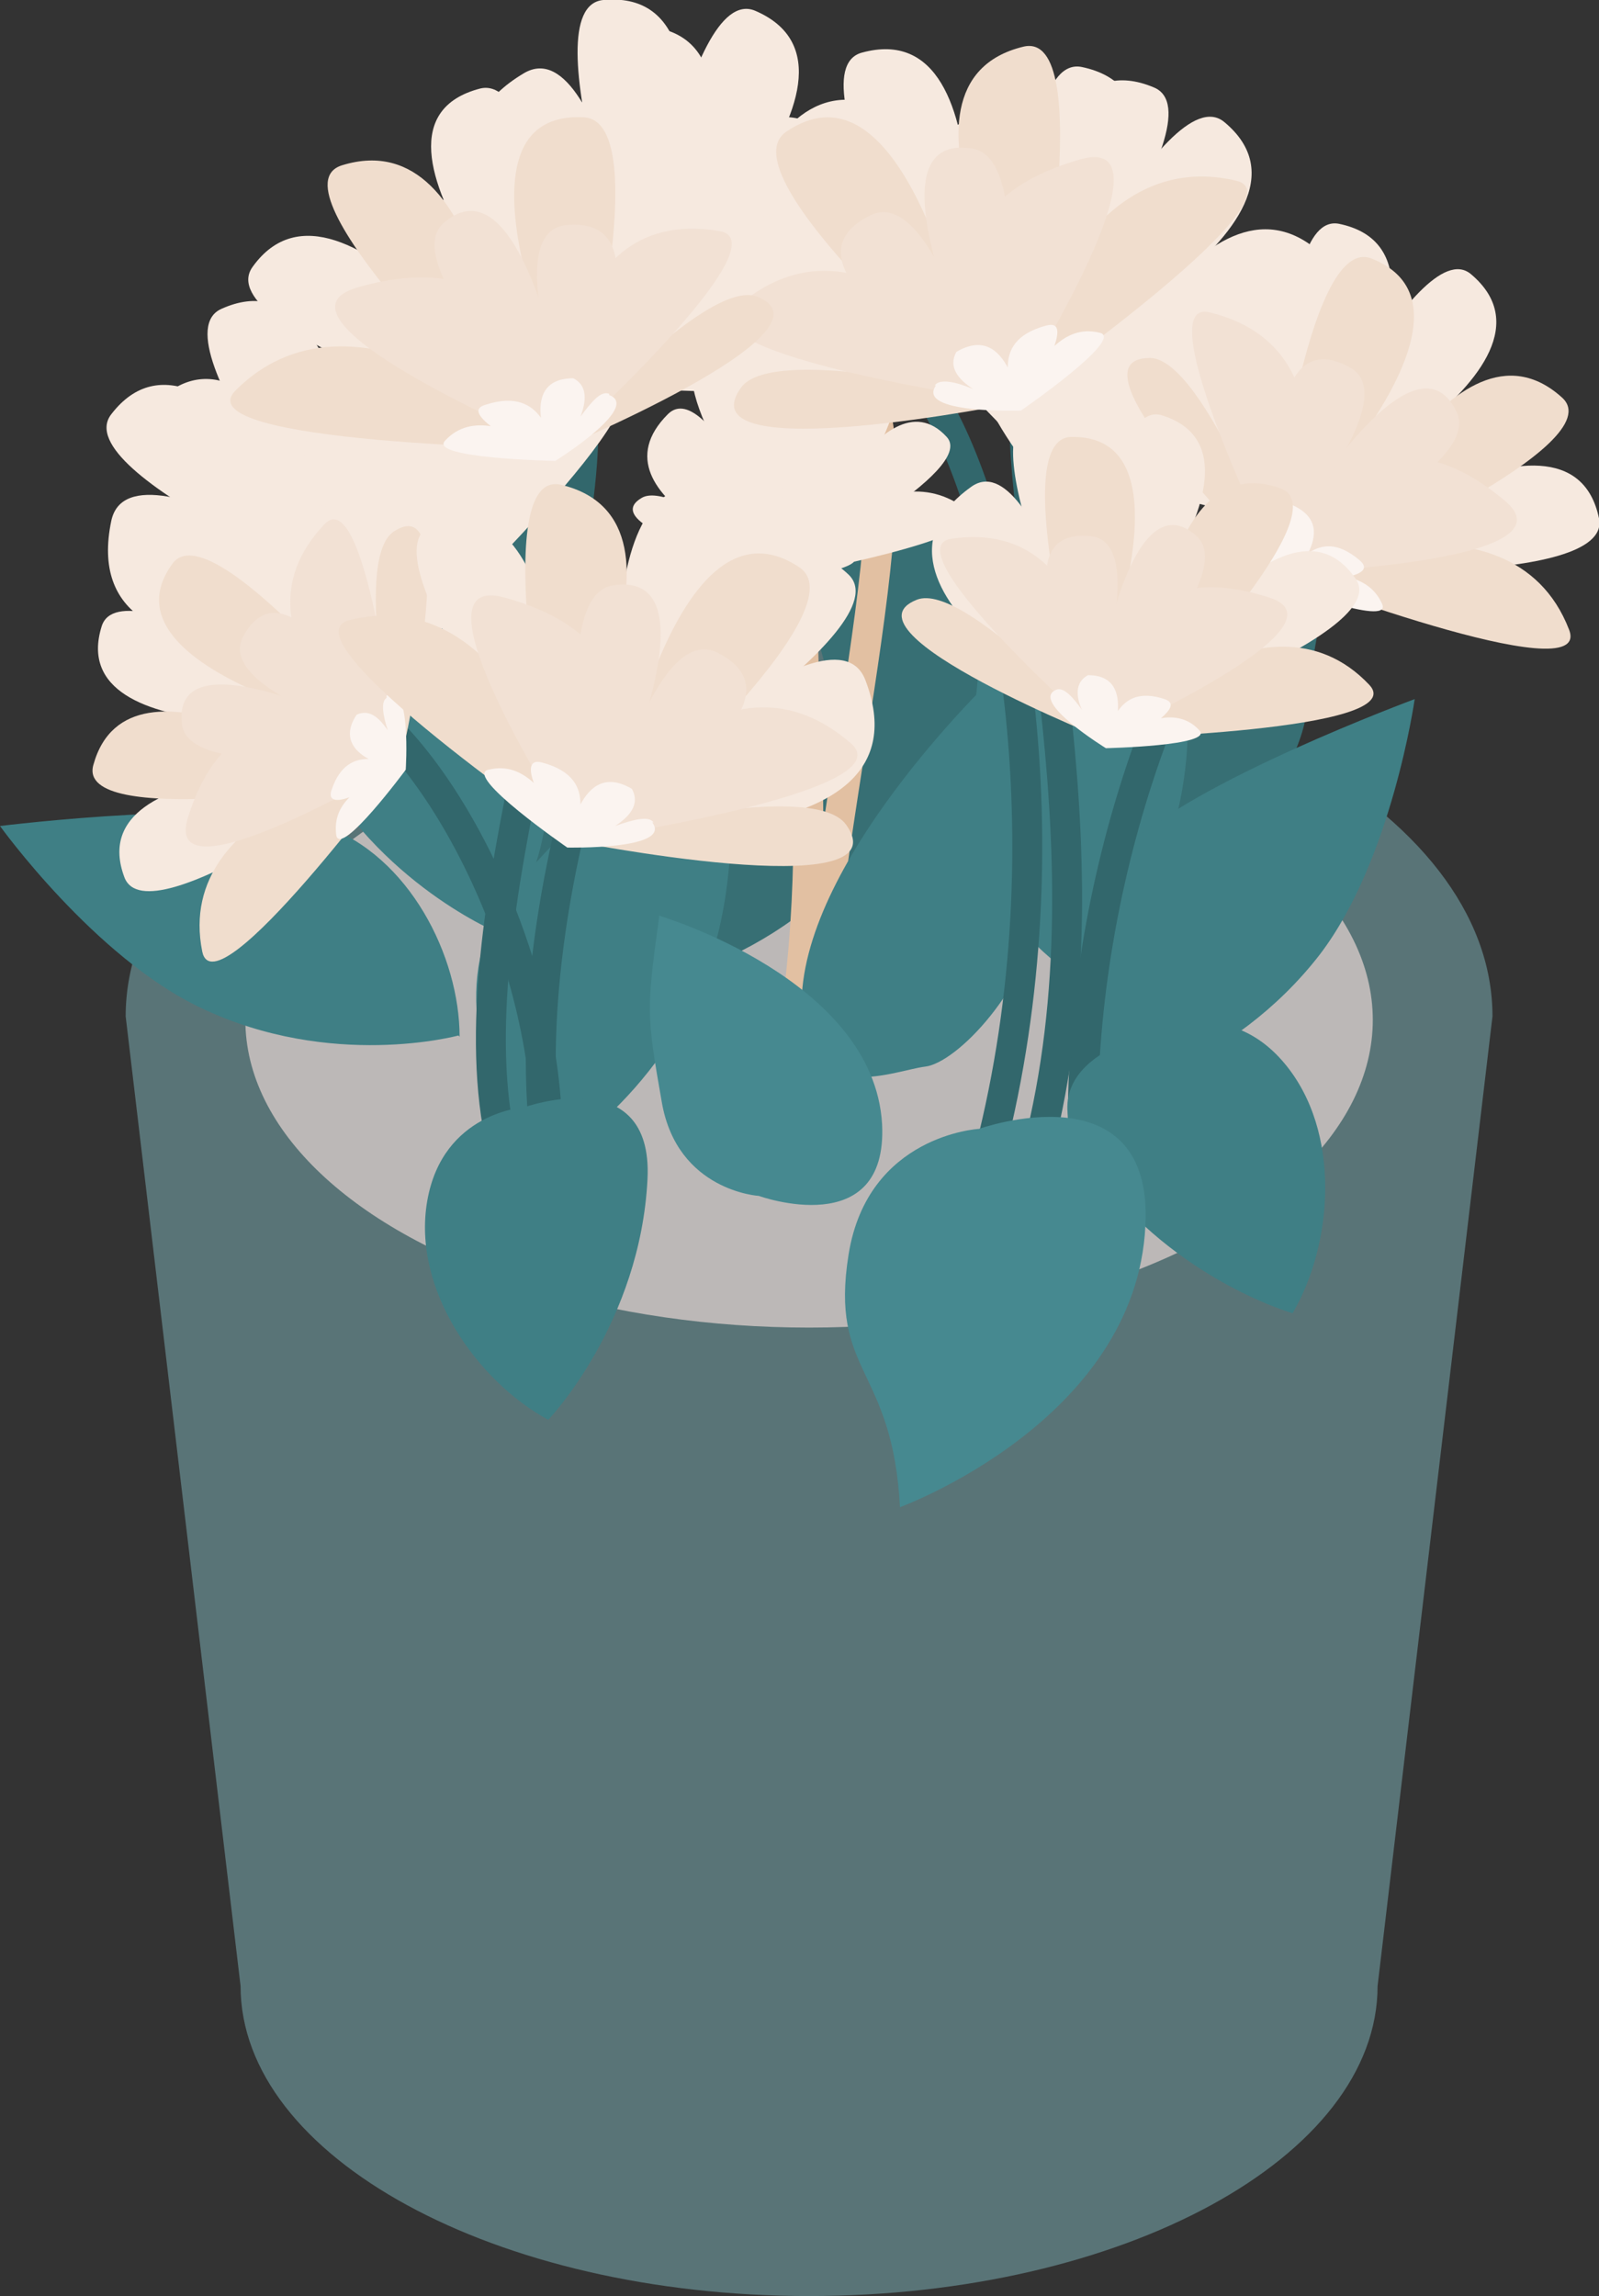 <?xml version="1.0" encoding="UTF-8"?><svg id="uuid-340d077f-94ca-42fc-8da1-13c905442d2b" xmlns="http://www.w3.org/2000/svg" viewBox="0 0 13.36 19.18"><rect x="0" y="0" width="13.36" height="19.18" fill="#333333" stroke="none"/><g id="uuid-2d48d564-c71b-4140-a41b-dbc7ee51b61e"><g><path d="m6.76,5.37c3.15,0,5.71,1.39,5.71,3.12l-.96,8.1c0,1.43-2.13,2.59-4.75,2.59s-4.75-1.16-4.75-2.59l-.96-8.1c0-1.72,2.55-3.12,5.71-3.12Z" style="fill:#597477;"/><ellipse cx="6.76" cy="8.52" rx="4.71" ry="2.57" style="fill:#bcb8b7;"/><path d="m8.6,7.5s-1.01-.43-1.54-1.52c-.44-.89-.37-2.24-.37-2.24,0,0,1.72,1.05,2.12,1.68s.21,1.55-.21,2.08Z" style="fill:#376f74;"/><path d="m4.34,7.93s.87-.67,1.12-1.85c.21-.97-1.3-2.34-1.3-2.34,0,0-.3,1.52-.54,2.23s.18,1.56.72,1.96Z" style="fill:#376f74;"/><path d="m9.51,7.37s-.54-.96-.31-2.14c.19-.97,2.1-1.14,2.1-1.14,0,0-.31,1.02-.37,1.76s-.78,1.36-1.43,1.53Z" style="fill:#376f74;"/><path d="m4.99,8.3s1.1-.06,1.97-.9c.71-.68,1.11-1.98,1.11-1.98,0,0-1.97.4-2.57.85s-.73,1.39-.51,2.03Z" style="fill:#376f74;"/><path d="m3.83,8.65s-1.06.29-2.15-.23c-.89-.42-1.68-1.52-1.68-1.52,0,0,2-.25,2.71,0s1.13,1.09,1.13,1.76Z" style="fill:#3f7f85;"/><path d="m4.55,9.73s.96-.54,1.37-1.67c.34-.93.13-2.26.13-2.26,0,0-1.6,1.23-1.93,1.89s-.04,1.57.43,2.04Z" style="fill:#3f7f85;"/><path d="m9.1,8.22s.76-.8.82-2c.05-.99-1.65-2.11-1.65-2.11,0,0-.06,1.55-.19,2.28s.42,1.51,1.01,1.83Z" style="fill:#3f7f85;"/><path d="m4.18,7.8s-1.02-.41-1.58-1.48c-.46-.88.93-2.2.93-2.2,0,0,.39.99.81,1.61s.24,1.55-.17,2.08Z" style="fill:#3f7f85;"/><path d="m9.22,9.16s1.07-.23,1.81-1.19c.6-.79.79-2.13.79-2.13,0,0-1.89.7-2.4,1.24s-.5,1.49-.19,2.08Z" style="fill:#3f7f85;"/><path d="m10.55,4.48c-.67.72-1.56,2.83-1.5,5.1" style="fill:none; stroke:#32676c; stroke-miterlimit:10; stroke-width:.25px;"/><path d="m8.58,3.17c-.17,1.16.76,3.84.09,6.44" style="fill:none; stroke:#32676c; stroke-miterlimit:10; stroke-width:.25px;"/><path d="m7.31,3.41c.28,1.14-.62,4.14-.56,6.41" style="fill:none; stroke:#e2c0a2; stroke-miterlimit:10; stroke-width:.25px;"/><path d="m6.75,4.6c-.17,1.16.3,2.65-.37,5.26" style="fill:none; stroke:#e2c0a2; stroke-miterlimit:10; stroke-width:.25px;"/><g><path d="m3.06,5.93c.75.58,1.64,2.34,1.5,3.96" style="fill:none; stroke:#32676c; stroke-miterlimit:10; stroke-width:.25px;"/><path d="m6.12,3.61c-1.11,1.73-1.96,4.65-1.45,6.5" style="fill:none; stroke:#32676c; stroke-miterlimit:10; stroke-width:.25px;"/><path d="m4.87,3.41c.09,1.55-1.18,4.53-.63,6.34" style="fill:none; stroke:#32676c; stroke-miterlimit:10; stroke-width:.25px;"/></g><path d="m4.59,11.85s.76-.8.82-2c.05-.99-1.03-.6-1.03-.6,0,0-.68.04-.81.78s.42,1.51,1.01,1.83Z" style="fill:#3f7f85;"/><path d="m8.34,5.62s-1.57,1.48-1.64,2.69c-.05.99.77.63,1.03.6s.86-.64.99-1.37-.27-1.12-.38-1.92Z" style="fill:#3f7f85;"/><path d="m10.8,10.97s-1.06-.3-1.73-1.3c-.55-.82.57-1.04.57-1.04,0,0,.61-.32,1.09.25s.41,1.51.07,2.09Z" style="fill:#3f7f85;"/><path d="m5.51,7.65s1.79.53,1.86,1.74c.05.99-1.03.6-1.03.6,0,0-.68-.04-.81-.78s-.13-.77-.02-1.57Z" style="fill:#468990;"/><path d="m7.78,3.31c.64,1.02,1.16,3.7.49,6.31" style="fill:none; stroke:#32676c; stroke-miterlimit:10; stroke-width:.25px;"/><path d="m7.52,12.59s1.97-.72,2.05-2.35c.07-1.33-1.39-.81-1.39-.81,0,0-.93.05-1.09,1.05s.37.93.43,2.12Z" style="fill:#468990;"/><g><path d="m8.56,3.15s1.18-2.54,1.67-2.13c1.01.84-1.67,2.13-1.67,2.13Z" style="fill:#f6e9df;"/><path d="m8.58,3.23s-.16-2.8.46-2.67c1.29.27-.46,2.67-.46,2.67Z" style="fill:#f6e9df;"/><path d="m8.69,3.66s2.8.17,2.67-.46c-.27-1.29-2.67.46-2.67.46Z" style="fill:#f6e9df;"/><path d="m8.58,3.63s.43-2.86-.34-2.67c-1.61.39.34,2.67.34,2.67Z" style="fill:#f6e9df;"/><path d="m9.01,3.62s2.49-1.08,2.02-1.51c-.98-.88-2.02,1.51-2.02,1.51Z" style="fill:#f6e9df;"/><path d="m8.42,3.43s.31-2.79.91-2.55c1.22.48-.91,2.55-.91,2.55Z" style="fill:#f6e9df;"/><path d="m8.4,3.59s1.94-.83,1.69-1.35c-.43-.89-1.69,1.35-1.69,1.35Z" style="fill:#f6e9df;"/><path d="m8.5,3.42s1.14-1.29.63-1.57c-.86-.48-.63,1.57-.63,1.57Z" style="fill:#f6e9df;"/><g><path d="m8.49,3.7s2.84,1.08,2.61.51c-.53-1.37-2.61-.51-2.61-.51Z" style="fill:#f6e9df;"/><path d="m8.56,3.75s-.72-1.98-1.21-1.99c-.85-.01,1.21,1.99,1.21,1.99Z" style="fill:#f6e9df;"/><path d="m8.49,3.7s2.72-.08,2.03-.66c-1.38-1.15-2.03.66-2.03.66Z" style="fill:#f6e9df;"/><path d="m8.51,3.68s-1.23-2.48-.63-2.33c1.48.37.63,2.33.63,2.33Z" style="fill:#f6e9df;"/></g><path d="m8.28,3.09c.07,0,.12.13.16.28,0-.14.03-.28.18-.29.23.1.21.28.13.43.11-.07.26-.1.47.07.09.07.02.12-.1.16.13.03.25.1.31.25.08.2-.91-.18-.91-.18,0,0-.52-.71-.23-.71Z" style="fill:#f6e9df;"/></g><g><path d="m5.33,2.62S5.72-.16,6.31.09c1.21.52-.98,2.53-.98,2.53Z" style="fill:#f6e9df;"/><path d="m5.37,2.69S4.41.06,5.04,0c1.31-.12.33,2.69.33,2.69Z" style="fill:#f6e9df;"/><path d="m5.61,3.07s2.73-.65,2.42-1.21c-.63-1.15-2.42,1.21-2.42,1.21Z" style="fill:#f6e9df;"/><path d="m5.49,3.07s-.42-2.86-1.11-2.46c-1.42.84,1.11,2.46,1.11,2.46Z" style="fill:#f6e9df;"/><path d="m5.9,2.94s2.07-1.76,1.49-2.03c-1.19-.55-1.49,2.03-1.49,2.03Z" style="fill:#f6e9df;"/><path d="m5.28,2.93s-.51-2.76.12-2.71c1.31.11-.12,2.71-.12,2.71Z" style="fill:#f6e9df;"/><path d="m5.31,3.09s1.62-1.36,1.22-1.79c-.67-.73-1.22,1.79-1.22,1.79Z" style="fill:#f6e9df;"/><path d="m5.35,2.89s.72-1.56.15-1.69c-.97-.21-.15,1.69-.15,1.69Z" style="fill:#f6e9df;"/><g><path d="m5.42,3.17s3.03.21,2.65-.27c-.9-1.16-2.65.27-2.65.27Z" style="fill:#f6e9df;"/><path d="m5.5,3.2s-1.26-1.69-1.74-1.55c-.81.23,1.74,1.55,1.74,1.55Z" style="fill:#f6e9df;"/><path d="m5.42,3.17s2.58-.87,1.76-1.22c-1.65-.7-1.76,1.22-1.76,1.22Z" style="fill:#f6e9df;"/><path d="m5.43,3.14s-1.89-2.02-1.28-2.05c1.52-.07,1.28,2.05,1.28,2.05Z" style="fill:#f6e9df;"/></g><path d="m5.04,2.64c.07-.02.15.09.23.22-.04-.14-.05-.27.09-.33.25.03.29.2.25.37.09-.1.22-.18.46-.07.1.04.05.11-.05.18.13-.01.26.02.37.15.13.17-.92.09-.92.09,0,0-.71-.53-.42-.61Z" style="fill:#f6e9df;"/></g><g><path d="m6.43,4.5s-.18-1.69.2-1.63c.79.13-.2,1.63-.2,1.63Z" style="fill:#f6e9df;"/><path d="m6.46,4.54s-.96-1.41-.59-1.53c.75-.26.59,1.53.59,1.53Z" style="fill:#f6e9df;"/><path d="m6.66,4.72s1.51-.79,1.25-1.07c-.54-.59-1.25,1.07-1.25,1.07Z" style="fill:#f6e9df;"/><path d="m6.59,4.74s-.67-1.62-1.01-1.28c-.71.71,1.01,1.28,1.01,1.28Z" style="fill:#f6e9df;"/><path d="m6.81,4.6s.96-1.34.58-1.41c-.78-.15-.58,1.41-.58,1.41Z" style="fill:#f6e9df;"/><path d="m6.44,4.69s-.71-1.55-.33-1.61c.79-.13.33,1.61.33,1.61Z" style="fill:#f6e9df;"/><path d="m6.48,4.78s.75-1.04.46-1.23c-.5-.33-.46,1.23-.46,1.23Z" style="fill:#f6e9df;"/><path d="m6.48,4.66s.19-1.03-.16-1.02c-.6.02.16,1.02.16,1.02Z" style="fill:#f6e9df;"/><g><path d="m6.56,4.81s1.81-.32,1.52-.55c-.7-.55-1.52.55-1.52.55Z" style="fill:#f6e9df;"/><path d="m6.61,4.81s-.99-.81-1.25-.65c-.44.26,1.25.65,1.25.65Z" style="fill:#f6e9df;"/><path d="m6.56,4.81s1.39-.89.85-.98c-1.08-.17-.85.98-.85.98Z" style="fill:#f6e9df;"/><path d="m6.56,4.79s-1.41-.91-1.05-1.02c.89-.27,1.05,1.02,1.05,1.02Z" style="fill:#f6e9df;"/></g><path d="m6.26,4.56s.1.03.17.1c-.04-.07-.07-.15,0-.21.15-.02.2.08.2.18.04-.07.1-.14.26-.11.07.01.05.06,0,.11.08-.03.16-.03.24.03.1.08-.53.19-.53.19,0,0-.49-.21-.34-.3Z" style="fill:#f6e9df;"/></g><g><path d="m3.05,5.01s-1.78-2.17-1.2-2.43c1.2-.54,1.2,2.43,1.2,2.43Z" style="fill:#f6e9df;"/><path d="m3.14,5.03S.54,3.96.93,3.46c.8-1.04,2.21,1.57,2.21,1.57Z" style="fill:#f6e9df;"/><path d="m3.57,5.11s1.36-2.45.74-2.61c-1.28-.32-.74,2.61-.74,2.61Z" style="fill:#f6e9df;"/><path d="m3.49,5.19s-2.39-1.63-2.56-.84c-.34,1.62,2.56.84,2.56.84Z" style="fill:#f6e9df;"/><path d="m3.67,4.8s.1-2.72-.49-2.47c-1.21.5.49,2.47.49,2.47Z" style="fill:#f6e9df;"/><path d="m3.24,5.26s-2.38-1.49-1.91-1.92c.96-.89,1.91,1.92,1.91,1.92Z" style="fill:#f6e9df;"/><path d="m3.38,5.34s.09-2.11-.49-2.11c-.99,0,.49,2.11.49,2.11Z" style="fill:#f6e9df;"/><path d="m3.27,5.18s-.67-1.59-1.14-1.25c-.81.57,1.14,1.25,1.14,1.25Z" style="fill:#f6e9df;"/><g><path d="m3.52,5.31s2.2-2.09,1.59-2.14c-1.46-.12-1.59,2.14-1.59,2.14Z" style="fill:#f6e9df;"/><path d="m3.59,5.27s-2.09-.21-2.31.24c-.38.76,2.31-.24,2.31-.24Z" style="fill:#f6e9df;"/><path d="m3.52,5.31s1.11-2.49.29-2.12c-1.64.74-.29,2.12-.29,2.12Z" style="fill:#f6e9df;"/><path d="m3.51,5.29s-2.77.03-2.37-.44c.97-1.17,2.37.44,2.37.44Z" style="fill:#f6e9df;"/></g><path d="m2.87,5.24c.03-.07.17-.05.32-.02-.13-.06-.23-.15-.19-.29.2-.17.34-.07.44.06-.02-.14.02-.28.26-.39.1-.05.12.04.1.16.08-.1.19-.18.36-.17.21.02-.55.74-.55.74,0,0-.87.16-.74-.1Z" style="fill:#f6e9df;"/></g><g><path d="m3.05,6s-2.03-1.3-2.2-.77c-.34,1.08,2.2.77,2.2.77Z" style="fill:#f6e9df;"/><path d="m3.07,6.07s-1.18-2.1-1.57-1.72c-.81.79,1.57,1.72,1.57,1.72Z" style="fill:#f6e9df;"/><path d="m3.19,6.43s-1.95,1.42-2.15.9c-.4-1.06,2.15-.9,2.15-.9Z" style="fill:#f6e9df;"/><path d="m3.25,6.36s-1.64-1.87-.98-2.09c1.34-.46.98,2.09.98,2.09Z" style="fill:#f6e9df;"/><path d="m2.94,6.55s-2.31.37-2.16-.16c.3-1.09,2.16.16,2.16.16Z" style="fill:#f0ddcd;"/><path d="m3.28,6.14s-1.52-1.88-1.84-1.43c-.66.91,1.84,1.43,1.84,1.43Z" style="fill:#f0ddcd;"/><path d="m3.37,6.25s-1.79.3-1.85-.2c-.1-.85,1.85.2,1.85.2Z" style="fill:#f2e1d4;"/><path d="m3.22,6.17s-1.42-.4-1.19-.85c.4-.75,1.19.85,1.19.85Z" style="fill:#f2e1d4;"/><g><path d="m3.35,6.37s-1.55,2.1-1.66,1.58c-.25-1.24,1.66-1.58,1.66-1.58Z" style="fill:#f0ddcd;"/><path d="m3.33,6.44s-.4-1.76-.04-2c.61-.4.04,2,.04,2Z" style="fill:#f0ddcd;"/><path d="m3.35,6.37s-2.01,1.2-1.78.46c.46-1.47,1.78-.46,1.78-.46Z" style="fill:#f2e1d4;"/><path d="m3.33,6.36s-.26-2.36-.62-1.98c-.9.95.62,1.98.62,1.98Z" style="fill:#f2e1d4;"/></g><path d="m3.23,5.83c-.05.03-.03.15.01.27-.07-.1-.15-.18-.26-.13-.12.18-.03.3.1.37-.12,0-.24.05-.31.26-.03.09.04.1.15.06-.08.08-.13.18-.11.32.04.18.58-.55.58-.55,0,0,.05-.76-.16-.62Z" style="fill:#fbf4f0;"/></g><g><path d="m5.25,6.67s1.42-2.42.8-2.59c-1.27-.35-.8,2.59-.8,2.59Z" style="fill:#f6e9df;"/><path d="m5.16,6.7s2.39-1.46,1.93-1.9c-.95-.9-1.93,1.9-1.93,1.9Z" style="fill:#f6e9df;"/><path d="m4.75,6.85s-1.73-2.21-1.15-2.46c1.21-.51,1.15,2.46,1.15,2.46Z" style="fill:#f6e9df;"/><path d="m4.84,6.92s2.1-1.99,2.39-1.24c.59,1.54-2.39,1.24-2.39,1.24Z" style="fill:#f6e9df;"/><path d="m4.6,6.57s-.53-2.67.09-2.52c1.28.31-.09,2.52-.09,2.52Z" style="fill:#f0ddcd;"/><path d="m5.1,6.94s2.11-1.84,1.58-2.2c-1.09-.73-1.58,2.2-1.58,2.2Z" style="fill:#f0ddcd;"/><path d="m4.97,7.05s-.42-2.07.15-2.16c.98-.15-.15,2.16-.15,2.16Z" style="fill:#f2e1d4;"/><path d="m5.06,6.87s.41-1.67.93-1.42c.89.44-.93,1.42-.93,1.42Z" style="fill:#f2e1d4;"/><g><path d="m4.83,7.04s-2.5-1.71-1.91-1.86c1.43-.35,1.91,1.86,1.91,1.86Z" style="fill:#f0ddcd;"/><path d="m4.75,7.02s2.03-.54,2.32-.13c.49.69-2.32.13-2.32.13Z" style="fill:#f0ddcd;"/><path d="m4.83,7.04s-1.49-2.28-.62-2.05c1.73.47.62,2.05.62,2.05Z" style="fill:#f2e1d4;"/><path d="m4.84,7.02s2.74-.4,2.27-.81c-1.15-1-2.27.81-2.27.81Z" style="fill:#f2e1d4;"/></g><path d="m5.46,6.87c-.04-.06-.18-.02-.32.03.12-.08.21-.18.14-.31-.22-.13-.35-.02-.43.13,0-.14-.06-.28-.32-.35-.11-.03-.11.06-.07.17-.1-.09-.22-.15-.38-.11-.21.05.66.65.66.65,0,0,.88.02.71-.21Z" style="fill:#fbf4f0;"/></g><g><path d="m8.02,3.02s-1.43-2.41-.82-2.58c1.27-.35.82,2.58.82,2.58Z" style="fill:#f6e9df;"/><path d="m8.1,3.05s-2.4-1.45-1.94-1.89c.95-.91,1.94,1.89,1.94,1.89Z" style="fill:#f6e9df;"/><path d="m8.51,3.19s1.72-2.22,1.13-2.46c-1.21-.51-1.13,2.46-1.13,2.46Z" style="fill:#f6e9df;"/><path d="m8.43,3.27s-2.12-1.97-2.4-1.22c-.58,1.55,2.4,1.22,2.4,1.22Z" style="fill:#f6e9df;"/><path d="m8.66,2.91s.51-2.67-.11-2.52c-1.28.31.11,2.52.11,2.52Z" style="fill:#f0ddcd;"/><path d="m8.17,3.29s-2.13-1.83-1.6-2.19c1.09-.74,1.6,2.19,1.6,2.19Z" style="fill:#f0ddcd;"/><path d="m8.29,3.4s.41-2.07-.17-2.16c-.98-.15.17,2.16.17,2.16Z" style="fill:#f2e1d4;"/><path d="m8.21,3.21s-.42-1.67-.94-1.41c-.89.44.94,1.41.94,1.41Z" style="fill:#f2e1d4;"/><g><path d="m8.43,3.38s2.49-1.73,1.9-1.87c-1.43-.34-1.9,1.87-1.9,1.87Z" style="fill:#f0ddcd;"/><path d="m8.51,3.36s-2.04-.52-2.32-.12c-.49.69,2.32.12,2.32.12Z" style="fill:#f0ddcd;"/><path d="m8.43,3.38s1.47-2.29.6-2.05c-1.73.49-.6,2.05-.6,2.05Z" style="fill:#f2e1d4;"/><path d="m8.43,3.36s-2.74-.39-2.28-.79c1.14-1.01,2.28.79,2.28.79Z" style="fill:#f2e1d4;"/></g><path d="m7.81,3.22c.04-.06.18-.03.32.03-.12-.08-.21-.18-.14-.31.22-.13.35-.02.43.13,0-.14.06-.28.32-.35.11-.03.11.05.07.17.1-.09.22-.15.38-.11.21.05-.66.65-.66.65,0,0-.88.03-.71-.21Z" style="fill:#fbf4f0;"/></g><g><path d="m4.81,3.24s-.21-2.65-.8-2.5c-1.26.33.8,2.5.8,2.5Z" style="fill:#f6e9df;"/><path d="m4.76,3.31s1.06-2.35.48-2.48c-1.26-.28-.48,2.48-.48,2.48Z" style="fill:#f6e9df;"/><path d="m4.51,3.65s-2.78-.89-2.4-1.42c.75-1.05,2.4,1.42,2.4,1.42Z" style="fill:#f6e9df;"/><path d="m4.62,3.66s.57-2.65,1.19-2.19c1.25.92-1.19,2.19-1.19,2.19Z" style="fill:#f6e9df;"/><path d="m4.23,3.5s-2-1.93-1.37-2.12c1.24-.38,1.37,2.12,1.37,2.12Z" style="fill:#f0ddcd;"/><path d="m4.84,3.54s.65-2.52.04-2.56c-1.29-.07-.04,2.56-.04,2.56Z" style="fill:#f0ddcd;"/><path d="m4.8,3.69s-1.53-1.46-1.09-1.83c.71-.61,1.09,1.83,1.09,1.83Z" style="fill:#f2e1d4;"/><path d="m4.77,3.5s-.61-1.56-.04-1.62c.93-.09.04,1.62.04,1.62Z" style="fill:#f2e1d4;"/><g><path d="m4.68,3.75s-3.17-.04-2.71-.49c1.05-1.05,2.71.49,2.71.49Z" style="fill:#f0ddcd;"/><path d="m4.6,3.78s1.3-1.48,1.73-1.3c.72.29-1.73,1.3-1.73,1.3Z" style="fill:#f0ddcd;"/><path d="m4.68,3.75s-2.59-1.09-1.69-1.35c1.71-.49,1.69,1.35,1.69,1.35Z" style="fill:#f2e1d4;"/><path d="m4.68,3.73s1.89-1.71,1.33-1.8c-1.44-.24-1.33,1.8-1.33,1.8Z" style="fill:#f2e1d4;"/></g><path d="m5.09,3.29c-.07-.03-.15.07-.24.19.05-.13.06-.26-.06-.32-.25,0-.29.17-.27.33-.08-.11-.21-.19-.46-.11-.11.03-.06.1.04.18-.13-.02-.27,0-.38.12-.15.15.92.17.92.17,0,0,.72-.45.45-.55Z" style="fill:#fbf4f0;"/></g><g><path d="m10.74,4.28s1.1-2.37,1.55-1.99c.94.79-1.55,1.99-1.55,1.99Z" style="fill:#f6e9df;"/><path d="m10.76,4.36s-.15-2.61.43-2.49c1.2.25-.43,2.49-.43,2.49Z" style="fill:#f6e9df;"/><path d="m10.87,4.76s2.61.15,2.49-.43c-.25-1.2-2.49.43-2.49.43Z" style="fill:#f6e9df;"/><path d="m10.77,4.73s.4-2.66-.32-2.48c-1.49.37.32,2.48.32,2.48Z" style="fill:#f6e9df;"/><path d="m11.17,4.72s2.32-1.01,1.88-1.4c-.91-.82-1.88,1.4-1.88,1.4Z" style="fill:#f0ddcd;"/><path d="m10.62,4.54s.29-2.6.84-2.38c1.14.45-.84,2.38-.84,2.38Z" style="fill:#f0ddcd;"/><path d="m10.6,4.7s1.81-.77,1.57-1.26c-.4-.83-1.57,1.26-1.57,1.26Z" style="fill:#f2e1d4;"/><path d="m10.69,4.53s1.06-1.2.59-1.46c-.81-.45-.59,1.46-.59,1.46Z" style="fill:#f2e1d4;"/><g><path d="m10.68,4.79s2.64,1.01,2.43.47c-.49-1.27-2.43-.47-2.43-.47Z" style="fill:#f0ddcd;"/><path d="m10.74,4.84s-.67-1.84-1.13-1.85c-.79,0,1.13,1.85,1.13,1.85Z" style="fill:#f0ddcd;"/><path d="m10.68,4.79s2.53-.08,1.89-.61c-1.28-1.07-1.89.61-1.89.61Z" style="fill:#f2e1d4;"/><path d="m10.7,4.78s-1.14-2.31-.59-2.17c1.38.34.59,2.17.59,2.17Z" style="fill:#f2e1d4;"/></g><path d="m10.48,4.23c.07,0,.11.12.15.26,0-.13.03-.26.17-.27.22.1.2.26.13.4.11-.07.24-.1.43.06.08.07.02.11-.1.14.12.03.23.09.29.23.07.19-.85-.16-.85-.16,0,0-.49-.66-.21-.66Z" style="fill:#fbf4f0;"/></g><g><path d="m9.08,5.71s.11-2.41.63-2.24c1.08.34-.63,2.24-.63,2.24Z" style="fill:#f6e9df;"/><path d="m9.12,5.77s-1.04-2.18-.5-2.28c1.11-.2.5,2.28.5,2.28Z" style="fill:#f6e9df;"/><path d="m9.35,6.07s2.28-.78,1.98-1.23c-.63-.94-1.98,1.23-1.98,1.23Z" style="fill:#f6e9df;"/><path d="m9.25,6.08s-.59-2.42-1.14-2.01c-1.15.83,1.14,2.01,1.14,2.01Z" style="fill:#f6e9df;"/><path d="m9.59,5.94s1.63-1.67,1.11-1.86c-1.06-.38-1.11,1.86-1.11,1.86Z" style="fill:#f0ddcd;"/><path d="m9.06,5.98s-.66-2.32-.11-2.33c1.13-.02.11,2.33.11,2.33Z" style="fill:#f0ddcd;"/><path d="m9.1,6.11s1.27-1.29.9-1.63c-.63-.57-.9,1.63-.9,1.63Z" style="fill:#f2e1d4;"/><path d="m9.12,5.94s.49-1.4,0-1.46c-.85-.1,0,1.46,0,1.46Z" style="fill:#f2e1d4;"/><g><path d="m9.2,6.17s2.61-.06,2.24-.45c-.87-.92-2.24.45-2.24.45Z" style="fill:#f0ddcd;"/><path d="m9.27,6.19s-1.21-1.34-1.61-1.18c-.68.27,1.61,1.18,1.61,1.18Z" style="fill:#f0ddcd;"/><path d="m9.2,6.17s2.14-.95,1.4-1.18c-1.47-.47-1.4,1.18-1.4,1.18Z" style="fill:#f2e1d4;"/><path d="m9.21,6.15s-1.78-1.57-1.26-1.65c1.3-.19,1.26,1.65,1.26,1.65Z" style="fill:#f2e1d4;"/></g><path d="m8.83,5.76c.06-.02.14.07.21.17-.05-.11-.06-.23.05-.29.22,0,.26.15.25.3.07-.1.18-.17.39-.1.09.03.05.09-.03.16.11-.02.23,0,.32.1.13.13-.78.15-.78.15,0,0-.65-.4-.41-.49Z" style="fill:#fbf4f0;"/></g></g></g></svg>